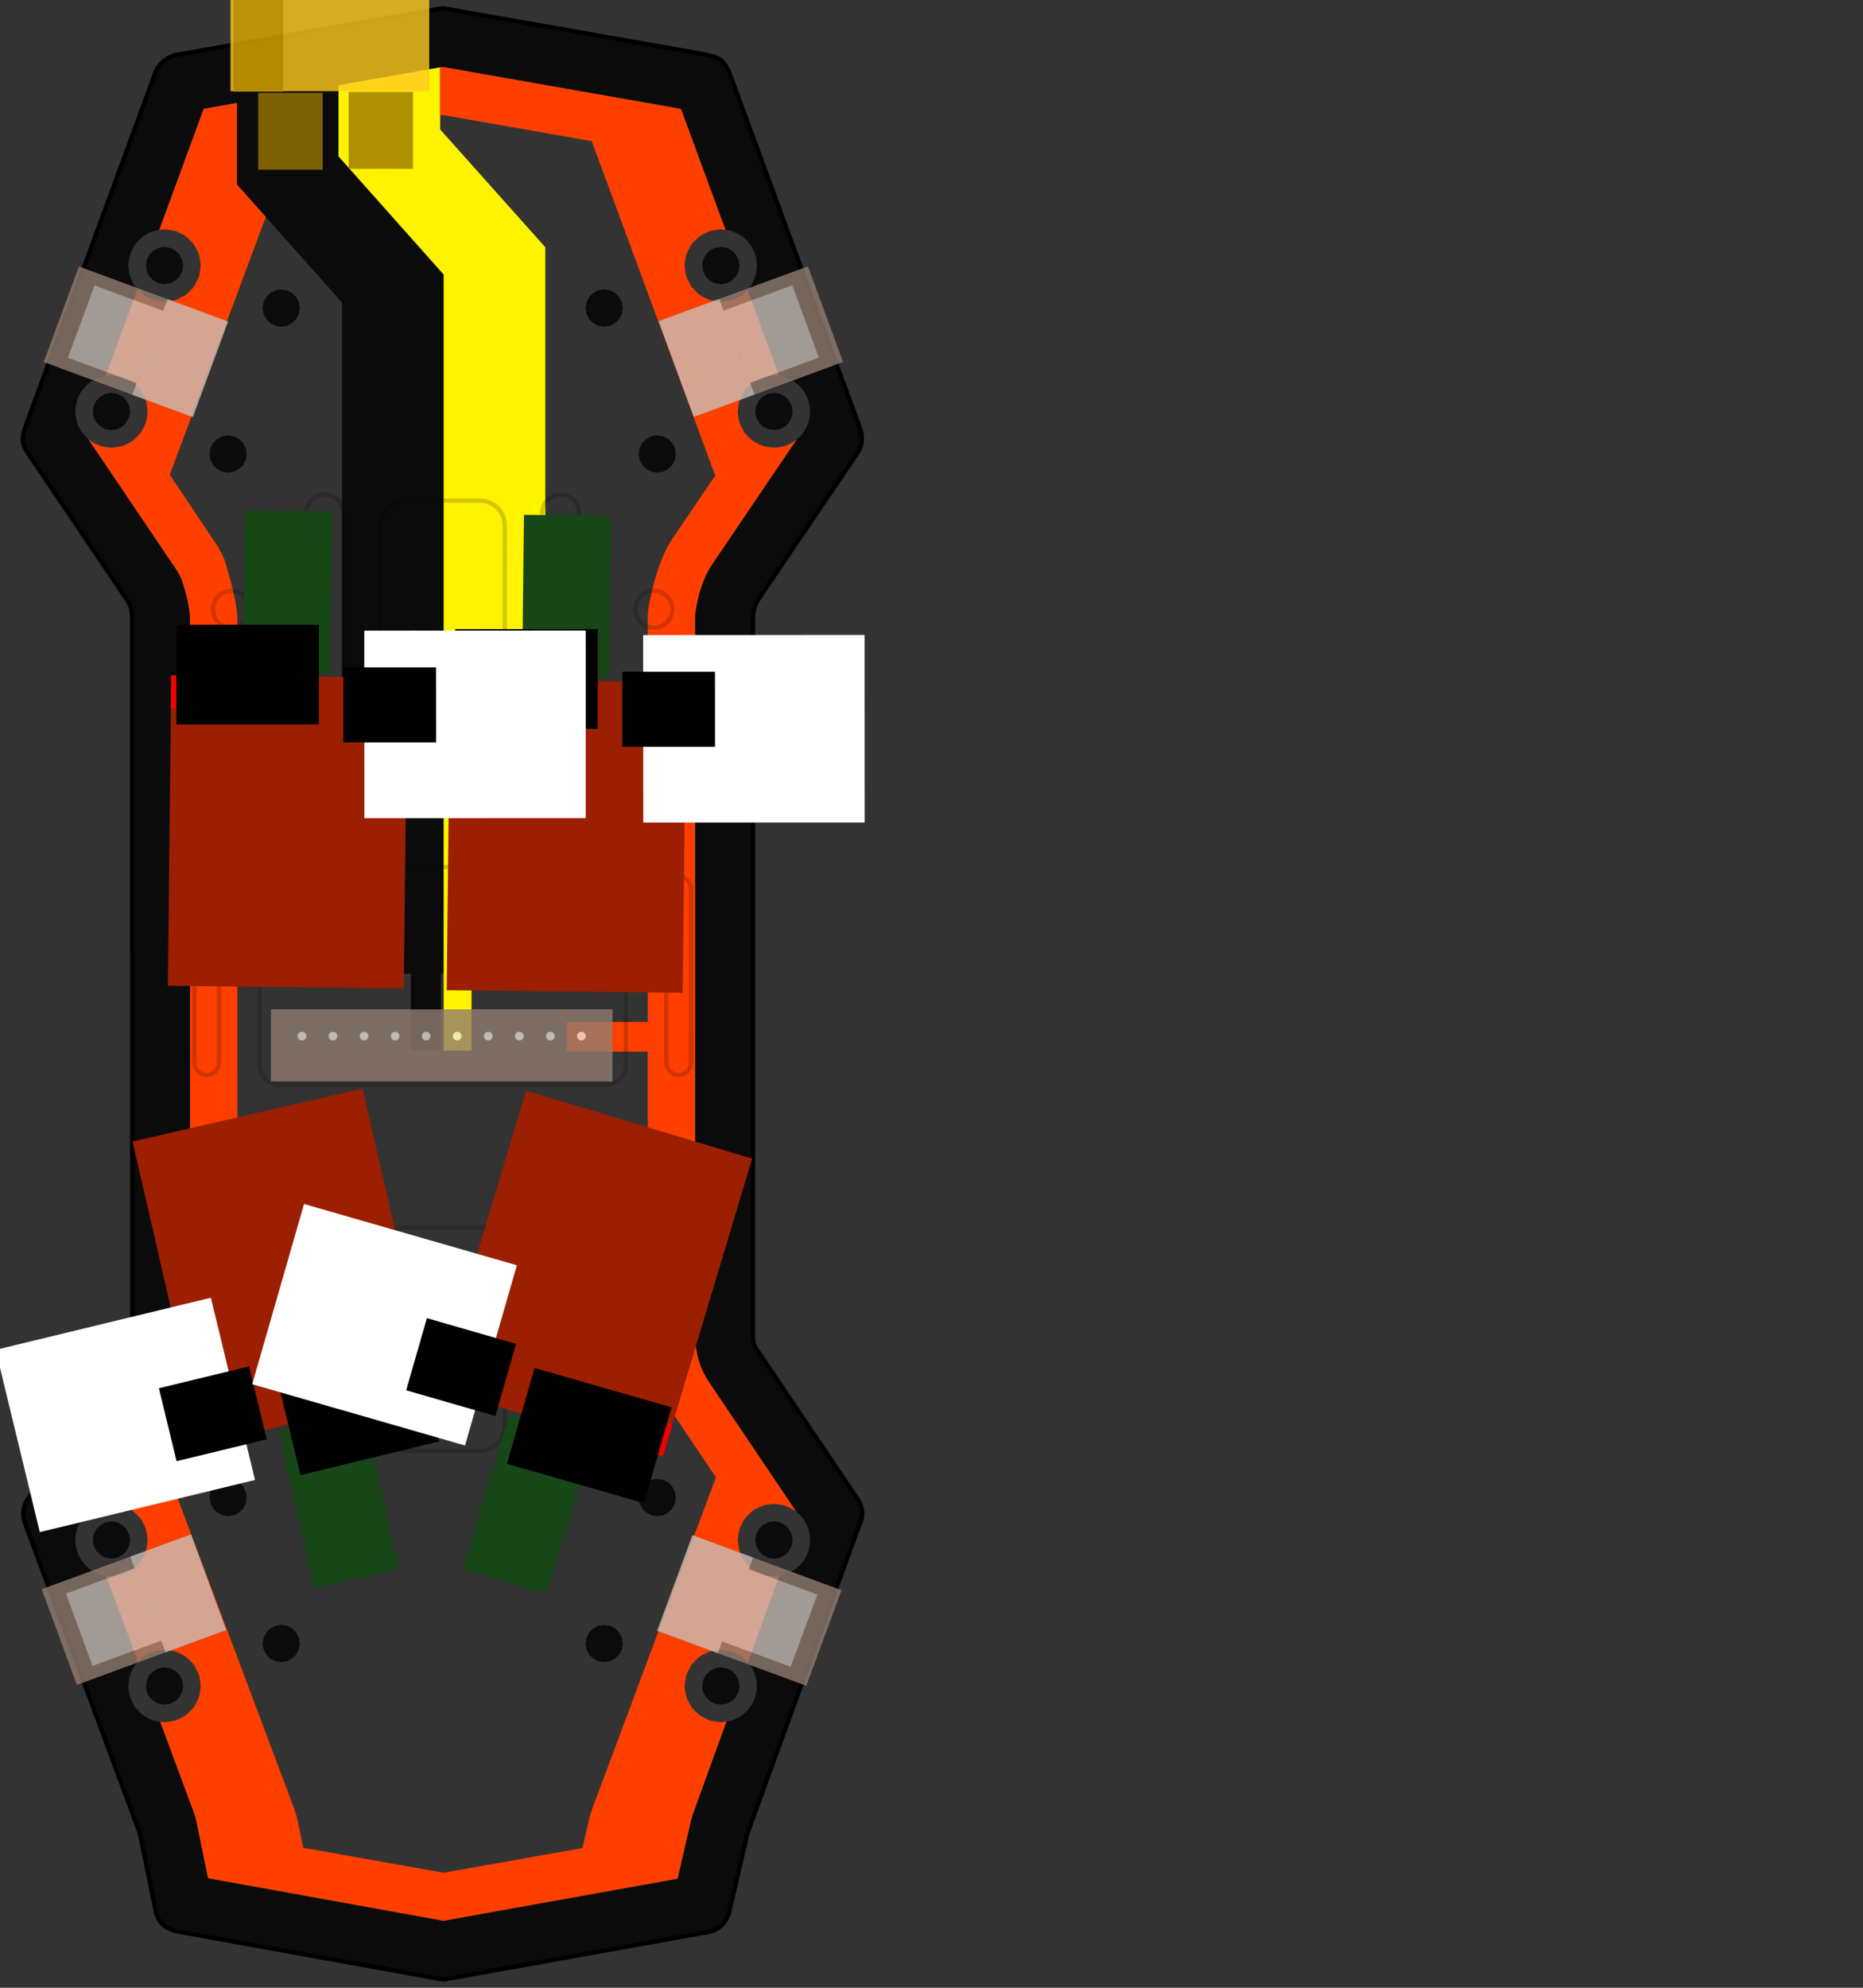 <?xml version="1.0" encoding="UTF-8" standalone="no"?>
<!-- Created with Inkscape (http://www.inkscape.org/) -->

<svg
   xmlns:dc="http://purl.org/dc/elements/1.1/"
   xmlns:cc="http://creativecommons.org/ns#"
   xmlns:rdf="http://www.w3.org/1999/02/22-rdf-syntax-ns#"
   xmlns:svg="http://www.w3.org/2000/svg"
   xmlns="http://www.w3.org/2000/svg"
   xmlns:sodipodi="http://sodipodi.sourceforge.net/DTD/sodipodi-0.dtd"
   xmlns:inkscape="http://www.inkscape.org/namespaces/inkscape"
   sodipodi:docname="ZMR250BP_new.svg"
   inkscape:version="0.91 r13725"
   version="1.1"
   id="svg4928"
   viewBox="0 0 531.496 566.929"
   height="160mm"
   width="150mm"
   inkscape:export-filename="Z:\mitglieder\AxelL\ZMR250Files\ZMR250BP_new.png"
   inkscape:export-xdpi="90"
   inkscape:export-ydpi="90">
  <rect x="0" y="0" width="531.496" height="566.929" fill="#333333" stroke="none"/>
  <defs
     id="defs4930" />
  <sodipodi:namedview
     inkscape:window-maximized="1"
     inkscape:window-y="79"
     inkscape:window-x="1272"
     inkscape:window-height="1017"
     inkscape:window-width="1920"
     showgrid="false"
     inkscape:current-layer="g4284"
     inkscape:document-units="px"
     inkscape:cy="240.05902"
     inkscape:cx="54.168741"
     inkscape:zoom="1.9413359"
     inkscape:pageshadow="2"
     inkscape:pageopacity="0.0"
     borderopacity="1.0"
     bordercolor="#666666"
     pagecolor="#ffffff"
     id="base"
     fit-margin-top="0"
     fit-margin-left="0"
     fit-margin-right="0"
     fit-margin-bottom="0"
     showguides="false" />
  <g
     inkscape:groupmode="layer"
     id="layer12"
     inkscape:label="drill"
     style="display:inline"
     sodipodi:insensitive="true">
    <g
       inkscape:groupmode="layer"
       id="layer11"
       inkscape:label="center-plug"
       style="display:inline"
       sodipodi:insensitive="true">
      <g
         style="display:inline;opacity:0.8;fill:#000000"
         transform="translate(-0.131,-0.487)"
         id="g4573">
        <circle
           style="opacity:1;fill:#000000;fill-opacity:0.784;stroke:none;stroke-width:1;stroke-miterlimit:10;stroke-dasharray:none;stroke-opacity:1"
           id="circle4575"
           cx="95.138"
           cy="295.998"
           r="1.24" />
        <circle
           r="1.24"
           cy="295.998"
           cx="86.28"
           id="circle4577"
           style="opacity:1;fill:#000000;fill-opacity:0.784;stroke:none;stroke-width:1;stroke-miterlimit:10;stroke-dasharray:none;stroke-opacity:1" />
        <circle
           r="1.24"
           cy="295.998"
           cx="103.996"
           id="circle4579"
           style="opacity:1;fill:#000000;fill-opacity:0.784;stroke:none;stroke-width:1;stroke-miterlimit:10;stroke-dasharray:none;stroke-opacity:1" />
        <circle
           style="opacity:1;fill:#000000;fill-opacity:0.784;stroke:none;stroke-width:1;stroke-miterlimit:10;stroke-dasharray:none;stroke-opacity:1"
           id="circle4581"
           cx="112.854"
           cy="295.998"
           r="1.24" />
        <circle
           r="1.24"
           cy="295.998"
           cx="121.713"
           id="circle4583"
           style="opacity:1;fill:#000000;fill-opacity:0.784;stroke:none;stroke-width:1;stroke-miterlimit:10;stroke-dasharray:none;stroke-opacity:1" />
        <circle
           style="opacity:1;fill:#000000;fill-opacity:0.784;stroke:none;stroke-width:1;stroke-miterlimit:10;stroke-dasharray:none;stroke-opacity:1"
           id="circle4585"
           cx="130.571"
           cy="295.998"
           r="1.24" />
        <circle
           r="1.24"
           cy="295.998"
           cx="139.429"
           id="circle4587"
           style="opacity:1;fill:#000000;fill-opacity:0.784;stroke:none;stroke-width:1;stroke-miterlimit:10;stroke-dasharray:none;stroke-opacity:1" />
        <circle
           style="opacity:1;fill:#000000;fill-opacity:0.784;stroke:none;stroke-width:1;stroke-miterlimit:10;stroke-dasharray:none;stroke-opacity:1"
           id="circle4589"
           cx="148.287"
           cy="295.998"
           r="1.24" />
        <circle
           r="1.24"
           cy="295.998"
           cx="157.146"
           id="circle4591"
           style="opacity:1;fill:#000000;fill-opacity:0.784;stroke:none;stroke-width:1;stroke-miterlimit:10;stroke-dasharray:none;stroke-opacity:1" />
        <circle
           style="opacity:1;fill:#000000;fill-opacity:0.784;stroke:none;stroke-width:1;stroke-miterlimit:10;stroke-dasharray:none;stroke-opacity:1"
           id="circle4593"
           cx="166.004"
           cy="295.998"
           r="1.24" />
      </g>
    </g>
  </g>
  <g
     inkscape:groupmode="layer"
     id="layer9"
     inkscape:label="mill"
     style="display:inline">
    <g
       style="display:inline"
       transform="translate(-894.001,-126.325)"
       id="g4224"
       inkscape:groupmode="layer"
       inkscape:label="outline"
       sodipodi:insensitive="true">
      <g
         transform="matrix(1.25,0,0,-1.25,1065.664,632.396)"
         id="g4226"
         style="fill:none;fill-opacity:0.049;stroke:#000000;stroke-opacity:1">
        <path
           style="opacity:1;fill:none;fill-opacity:0.049;stroke:#000000;stroke-width:0.992;stroke-linecap:round;stroke-linejoin:round;stroke-miterlimit:10;stroke-dasharray:none;stroke-opacity:1"
           d="M -36.302,402.987 -97.09,392.341 c -2.258,-0.543 -3.735,-1.868 -4.66,-3.744 l -29.833,-81.243 c -0.426,-1.567 -1.052,-3.068 0.157,-5.18 l 23.372,-34.63 c 0.371,-0.933 0.867,-1.247 0.886,-3.942 l 0.036,-163.84 c -0.199,-1.01 -0.073,-1.802 -1.336,-3.521 L -131.301,62.316 c -0.923,-1.705 -0.794,-3.26 -0.409,-4.779 l 26.299,-70.979 3.717,-18.197 c 0.81,-2.739 2.66,-3.695 4.779,-4.19 l 60.779,-10.99 61.162,10.981 c 1.717,0.713 3.361,1.618 4.151,4.741 l 4.051,17.541 25.516,70.346 c 0.976,1.891 0.969,3.782 -0.13,5.673 l -23.24,34.524 c -0.531,0.613 -0.895,1.614 -0.863,3.542 l 0.006,163.279 c 0.088,1.326 0.122,2.621 1.493,4.68 l 22.194,32.784 c 1.469,2.067 1.349,3.989 0.758,5.869 L 29.481,387.298 c -1.542,4.723 -3.708,4.46 -5.757,5.129 z"
           id="path4228"
           inkscape:connector-curvature="0"
           sodipodi:nodetypes="ccccccccccccccccccccccccccccc" />
      </g>
    </g>
    <g
       inkscape:groupmode="layer"
       id="layer2"
       inkscape:label="screwholes"
       style="display:inline"
       transform="translate(0,-86.283)"
       sodipodi:insensitive="true">
      <g
         id="g4914-1"
         transform="matrix(1.25,0,0,-1.25,466.49,562.798)"
         style="fill:#000000;fill-opacity:0.784" />
      <path
         transform="matrix(1.25,0,0,-1.25,466.49,562.798)"
         d="m -200.804,29.82 0.208,1.314 0.604,1.185 0.941,0.941 1.185,0.604 1.314,0.208 1.314,-0.208 1.185,-0.604 0.941,-0.941 0.604,-1.185 0.208,-1.314 -0.208,-1.314 -0.604,-1.185 -0.941,-0.941 -1.185,-0.604 -1.314,-0.208 -1.314,0.208 -1.185,0.604 -0.941,0.941 -0.604,1.185 -0.208,1.314 m -12.119,-33.296 0.208,1.314 0.604,1.185 0.941,0.941 1.185,0.604 1.314,0.208 1.314,-0.208 1.185,-0.604 0.941,-0.941 0.604,-1.185 0.208,-1.314 -0.208,-1.314 -0.604,-1.185 -0.941,-0.941 -1.185,-0.604 -1.314,-0.208 -1.314,0.208 -1.185,0.604 -0.941,0.941 -0.604,1.185 -0.208,1.314 m -14.518,42.991 0.208,1.314 0.604,1.186 0.941,0.94 1.185,0.604 1.314,0.208 1.314,-0.208 1.185,-0.604 0.941,-0.94 0.604,-1.186 0.208,-1.314 -0.208,-1.314 -0.604,-1.185 -0.941,-0.941 -1.185,-0.604 -1.314,-0.208 -1.314,0.208 -1.185,0.604 -0.941,0.941 -0.604,1.185 -0.208,1.314 m -12.119,-33.296 0.208,1.314 0.604,1.185 0.941,0.941 1.185,0.604 1.314,0.208 1.314,-0.208 1.185,-0.604 0.941,-0.941 0.604,-1.185 0.208,-1.314 -0.208,-1.314 -0.604,-1.185 -0.941,-0.941 -1.185,-0.604 -1.314,-0.208 -1.314,0.208 -1.185,0.604 -0.941,0.941 -0.604,1.185 -0.208,1.314 m -73.701,0 0.208,1.314 0.604,1.185 0.941,0.941 1.185,0.604 1.314,0.208 1.314,-0.208 1.185,-0.604 0.941,-0.941 0.604,-1.185 0.208,-1.314 -0.208,-1.314 -0.604,-1.185 -0.941,-0.941 -1.185,-0.604 -1.314,-0.208 -1.314,0.208 -1.185,0.604 -0.941,0.941 -0.604,1.185 -0.208,1.314 m -12.119,33.296 0.209,1.314 0.603,1.186 0.941,0.94 1.186,0.604 1.313,0.208 1.314,-0.208 1.186,-0.604 0.94,-0.94 0.604,-1.186 0.208,-1.314 -0.208,-1.314 -0.604,-1.185 -0.94,-0.941 -1.186,-0.604 -1.314,-0.208 -1.313,0.208 -1.186,0.604 -0.941,0.941 -0.603,1.185 -0.209,1.314 m -14.518,-42.991 0.208,1.314 0.604,1.185 0.941,0.941 1.185,0.604 1.314,0.208 1.314,-0.208 1.185,-0.604 0.941,-0.941 0.604,-1.185 0.208,-1.314 -0.208,-1.314 -0.604,-1.185 -0.941,-0.941 -1.185,-0.604 -1.314,-0.208 -1.314,0.208 -1.185,0.604 -0.941,0.941 -0.604,1.185 -0.208,1.314 m -12.119,33.296 0.209,1.314 0.604,1.185 0.94,0.941 1.185,0.604 1.314,0.208 1.314,-0.208 1.186,-0.604 0.94,-0.941 0.604,-1.185 0.208,-1.314 -0.208,-1.314 -0.604,-1.185 -0.94,-0.941 -1.186,-0.604 -1.314,-0.208 -1.314,0.208 -1.185,0.604 -0.94,0.941 -0.604,1.185 -0.209,1.314 m 0,257.501 0.209,1.314 0.604,1.185 0.94,0.941 1.185,0.603 1.314,0.209 1.314,-0.209 1.186,-0.603 0.94,-0.941 0.604,-1.185 0.208,-1.314 -0.208,-1.314 -0.604,-1.186 -0.94,-0.94 -1.186,-0.604 -1.314,-0.208 -1.314,0.208 -1.185,0.604 -0.94,0.94 -0.604,1.186 -0.209,1.314 m 12.119,33.296 0.208,1.314 0.604,1.185 0.941,0.941 1.185,0.604 1.314,0.208 1.314,-0.208 1.185,-0.604 0.941,-0.941 0.604,-1.185 0.208,-1.314 -0.208,-1.314 -0.604,-1.185 -0.941,-0.941 -1.185,-0.604 -1.314,-0.208 -1.314,0.208 -1.185,0.604 -0.941,0.941 -0.604,1.185 -0.208,1.314 m 14.518,-42.991 0.209,1.313 0.603,1.186 0.941,0.94 1.186,0.604 1.313,0.208 1.314,-0.208 1.186,-0.604 0.94,-0.94 0.604,-1.186 0.208,-1.313 -0.208,-1.314 -0.604,-1.186 -0.94,-0.94 -1.186,-0.604 -1.314,-0.208 -1.313,0.208 -1.186,0.604 -0.941,0.94 -0.603,1.186 -0.209,1.314 m 12.119,33.296 0.208,1.314 0.604,1.185 0.941,0.941 1.185,0.604 1.314,0.208 1.314,-0.208 1.185,-0.604 0.941,-0.941 0.604,-1.185 0.208,-1.314 -0.208,-1.314 -0.604,-1.186 -0.941,-0.94 -1.185,-0.604 -1.314,-0.208 -1.314,0.208 -1.185,0.604 -0.941,0.94 -0.604,1.186 -0.208,1.314 m 73.701,0 0.208,1.314 0.604,1.185 0.941,0.941 1.185,0.604 1.314,0.208 1.314,-0.208 1.185,-0.604 0.941,-0.941 0.604,-1.185 0.208,-1.314 -0.208,-1.314 -0.604,-1.186 -0.941,-0.94 -1.185,-0.604 -1.314,-0.208 -1.314,0.208 -1.185,0.604 -0.941,0.94 -0.604,1.186 -0.208,1.314 m 12.119,-33.296 0.208,1.313 0.604,1.186 0.941,0.94 1.185,0.604 1.314,0.208 1.314,-0.208 1.185,-0.604 0.941,-0.94 0.604,-1.186 0.208,-1.313 -0.208,-1.314 -0.604,-1.186 -0.941,-0.94 -1.185,-0.604 -1.314,-0.208 -1.314,0.208 -1.185,0.604 -0.941,0.94 -0.604,1.186 -0.208,1.314 m 14.518,42.991 0.208,1.314 0.604,1.185 0.941,0.941 1.185,0.604 1.314,0.208 1.314,-0.208 1.185,-0.604 0.941,-0.941 0.604,-1.185 0.208,-1.314 -0.208,-1.314 -0.604,-1.185 -0.941,-0.941 -1.185,-0.604 -1.314,-0.208 -1.314,0.208 -1.185,0.604 -0.941,0.941 -0.604,1.185 -0.208,1.314 m 12.119,-33.296 0.208,1.314 0.604,1.185 0.941,0.941 1.185,0.603 1.314,0.209 1.314,-0.209 1.185,-0.603 0.941,-0.941 0.604,-1.185 0.208,-1.314 -0.208,-1.314 -0.604,-1.186 -0.941,-0.94 -1.185,-0.604 -1.314,-0.208 -1.314,0.208 -1.185,0.604 -0.941,0.94 -0.604,1.186 -0.208,1.314"
         style="display:inline;fill:#000000;fill-opacity:0.784;stroke:none;stroke-width:0.8;stroke-linecap:round;stroke-linejoin:round;stroke-miterlimit:10;stroke-dasharray:none;stroke-opacity:1"
         id="path4916-3"
         inkscape:connector-curvature="0"
         sodipodi:nodetypes="cccccccccccccccccccccccccccccccccccccccccccccccccccccccccccccccccccccccccccccccccccccccccccccccccccccccccccccccccccccccccccccccccccccccccccccccccccccccccccccccccccccccccccccccccccccccccccccccccccccccccccccccccccccccccccccccccccccccccccccccccccccccccccccccccccccccccccccccccccccccccccccccccccccccccccccccccccccccccccccccccccccccccccccccc" />
    </g>
  </g>
  <g
     inkscape:groupmode="layer"
     id="layer7"
     inkscape:label="paths"
     style="display:inline">
    <g
       inkscape:label="gnd"
       inkscape:groupmode="layer"
       id="g4306"
       transform="translate(-894.001,-126.325)"
       style="display:inline">
      <g
         style="fill:#000000;fill-opacity:0.049;stroke:#ffae00;stroke-opacity:1"
         id="g4308"
         transform="matrix(1.25,0,0,-1.25,1065.664,632.396)">
        <path
           style="color:#000000;font-style:normal;font-variant:normal;font-weight:normal;font-stretch:normal;font-size:medium;line-height:normal;font-family:sans-serif;text-indent:0;text-align:start;text-decoration:none;text-decoration-line:none;text-decoration-style:solid;text-decoration-color:#000000;letter-spacing:normal;word-spacing:normal;text-transform:none;direction:ltr;block-progression:tb;writing-mode:lr-tb;baseline-shift:baseline;text-anchor:start;white-space:normal;clip-rule:nonzero;display:inline;overflow:visible;visibility:visible;opacity:1;isolation:auto;mix-blend-mode:normal;color-interpolation:sRGB;color-interpolation-filters:linearRGB;solid-color:#000000;solid-opacity:1;fill:#000000;fill-opacity:0.784;fill-rule:nonzero;stroke:none;stroke-width:26.4;stroke-linecap:round;stroke-linejoin:round;stroke-miterlimit:10;stroke-dasharray:none;stroke-dashoffset:0;stroke-opacity:1;color-rendering:auto;image-rendering:auto;shape-rendering:auto;text-rendering:auto;enable-background:accumulate"
           d="M 126.285,2.338 50.301,15.645 c -2.823,0.679 -4.669,2.335 -5.826,4.68 L 7.184,121.879 c -0.532,1.959 -1.315,3.835 0.195,6.475 l 29.215,43.287 c 0.464,1.167 1.084,1.559 1.107,4.928 l 0.045,204.799 c -0.249,1.262 -0.091,2.254 -1.67,4.402 L 7.537,428.176 c -1.154,2.132 -0.993,4.077 -0.512,5.975 l 32.873,88.723 4.646,22.746 c 1.012,3.424 3.324,4.62 5.973,5.238 l 75.975,13.736 76.451,-13.727 c 2.147,-0.891 4.201,-2.022 5.189,-5.926 l 5.064,-21.928 31.895,-87.932 c 1.22,-2.364 1.211,-4.728 -0.162,-7.092 l -29.049,-43.154 c -0.664,-0.766 -1.119,-2.018 -1.078,-4.428 l 0.006,-204.1 c 0.11,-1.657 0.153,-3.276 1.867,-5.85 l 27.742,-40.98 c 1.836,-2.583 1.686,-4.986 0.947,-7.336 L 208.514,21.947 c -1.928,-5.904 -4.634,-5.574 -7.195,-6.41 L 126.285,2.338 Z m -0.006,16.754 68,11.959 12.691,34.502 c 0.372,0.049 0.742,0.11 1.105,0.197 0.507,0.122 1.007,0.285 1.488,0.484 0.512,0.212 1.008,0.464 1.48,0.754 0.445,0.273 0.869,0.581 1.266,0.92 0.421,0.36 0.816,0.755 1.176,1.176 0.339,0.397 0.649,0.821 0.922,1.266 0.289,0.472 0.542,0.969 0.754,1.48 0.2,0.482 0.361,0.981 0.482,1.488 0.129,0.539 0.216,1.092 0.26,1.645 0.041,0.519 0.041,1.043 0,1.562 -0.043,0.553 -0.131,1.103 -0.26,1.643 -0.121,0.508 -0.283,1.006 -0.482,1.488 -0.212,0.512 -0.464,1.01 -0.754,1.482 -0.273,0.444 -0.583,0.869 -0.922,1.266 -0.073,0.085 -0.153,0.163 -0.229,0.246 l 9.027,24.543 c 0.317,0.046 0.632,0.103 0.943,0.178 0.505,0.121 1.003,0.284 1.482,0.482 0.512,0.212 1.008,0.464 1.48,0.754 0.445,0.273 0.871,0.581 1.268,0.92 0.422,0.36 0.818,0.756 1.178,1.178 0.338,0.396 0.646,0.82 0.918,1.264 0.29,0.473 0.543,0.97 0.756,1.482 0.2,0.482 0.363,0.981 0.484,1.488 0.129,0.538 0.215,1.089 0.258,1.641 0.041,0.52 0.041,1.046 0,1.566 -0.043,0.553 -0.129,1.103 -0.258,1.643 -0.121,0.507 -0.285,1.005 -0.484,1.486 -0.212,0.512 -0.464,1.01 -0.754,1.482 -0.273,0.446 -0.584,0.872 -0.924,1.27 -0.36,0.421 -0.754,0.814 -1.176,1.174 -0.049,0.042 -0.101,0.079 -0.15,0.119 l -24.295,35.887 a 16.502,16.502 0 0 0 -0.07,0.105 c -3.413,5.126 -4.512,12.675 -4.594,13.9 a 16.502,16.502 0 0 0 -0.037,1.096 l -0.01,204.1 0.002,-0.279 c -0.069,4.089 0.839,9.507 3.902,13.941 l 24.994,37.129 c 0.086,0.069 0.176,0.133 0.26,0.205 0.421,0.36 0.818,0.754 1.178,1.176 0.339,0.397 0.645,0.821 0.918,1.266 0.289,0.472 0.544,0.969 0.756,1.48 0.2,0.482 0.363,0.981 0.484,1.488 0.129,0.539 0.215,1.092 0.258,1.645 0.041,0.519 0.041,1.043 0,1.562 -0.043,0.553 -0.129,1.103 -0.258,1.643 -0.121,0.508 -0.284,1.006 -0.484,1.488 -0.212,0.512 -0.466,1.01 -0.756,1.482 -0.272,0.444 -0.58,0.869 -0.918,1.266 -0.36,0.422 -0.756,0.816 -1.178,1.176 -0.396,0.338 -0.819,0.646 -1.264,0.918 -0.473,0.289 -0.97,0.542 -1.482,0.754 -0.481,0.199 -0.98,0.363 -1.486,0.484 -0.29,0.07 -0.585,0.121 -0.881,0.164 l -8.959,24.697 c 0.032,0.037 0.068,0.07 0.1,0.107 0.339,0.396 0.649,0.819 0.922,1.264 0.29,0.473 0.542,0.97 0.754,1.482 0.2,0.482 0.361,0.981 0.482,1.488 0.129,0.538 0.216,1.089 0.26,1.641 0.041,0.52 0.041,1.046 0,1.566 -0.043,0.553 -0.13,1.103 -0.26,1.643 -0.121,0.507 -0.283,1.005 -0.482,1.486 -0.212,0.512 -0.464,1.01 -0.754,1.482 -0.273,0.444 -0.583,0.867 -0.922,1.264 -0.36,0.422 -0.754,0.817 -1.176,1.178 -0.396,0.339 -0.821,0.647 -1.266,0.92 -0.473,0.29 -0.968,0.542 -1.48,0.754 -0.481,0.199 -0.982,0.363 -1.488,0.484 -0.272,0.065 -0.547,0.116 -0.824,0.158 l -9.566,26.375 a 16.502,16.502 0 0 0 -0.564,1.914 l -3.82,16.533 -66.799,11.996 0,-0.002 -67.146,-12.143 -3.291,-16.113 a 16.502,16.502 0 0 0 -0.693,-2.432 L 45.707,491.057 c -0.403,-0.052 -0.805,-0.108 -1.199,-0.203 -0.507,-0.122 -1.005,-0.285 -1.486,-0.484 -0.512,-0.212 -1.01,-0.464 -1.482,-0.754 -0.444,-0.273 -0.869,-0.581 -1.266,-0.92 -0.422,-0.36 -0.815,-0.756 -1.176,-1.178 -0.339,-0.396 -0.647,-0.819 -0.92,-1.264 -0.29,-0.473 -0.544,-0.97 -0.756,-1.482 -0.199,-0.481 -0.361,-0.98 -0.482,-1.486 -0.092,-0.383 -0.132,-0.778 -0.184,-1.168 -0.058,-0.435 -0.147,-0.87 -0.145,-1.309 0.002,-0.416 0.093,-0.825 0.15,-1.236 0.053,-0.379 0.089,-0.764 0.178,-1.137 0.121,-0.508 0.283,-1.006 0.482,-1.488 0.212,-0.512 0.466,-1.01 0.756,-1.482 0.273,-0.444 0.581,-0.867 0.92,-1.264 0.083,-0.097 0.173,-0.187 0.26,-0.281 l -9.086,-24.523 c -0.306,-0.043 -0.61,-0.092 -0.91,-0.164 -0.507,-0.122 -1.008,-0.285 -1.49,-0.484 -0.512,-0.212 -1.008,-0.464 -1.48,-0.754 -0.445,-0.273 -0.871,-0.581 -1.268,-0.92 -0.421,-0.36 -0.814,-0.756 -1.174,-1.178 -0.338,-0.396 -0.646,-0.818 -0.918,-1.262 -0.29,-0.473 -0.544,-0.97 -0.756,-1.482 -0.199,-0.481 -0.361,-0.978 -0.482,-1.484 -0.093,-0.387 -0.129,-0.784 -0.188,-1.178 -0.048,-0.319 -0.109,-0.639 -0.135,-0.961 -0.009,-0.114 -0.013,-0.228 -0.008,-0.342 0.02,-0.413 0.089,-0.821 0.146,-1.23 0.053,-0.383 0.093,-0.769 0.184,-1.145 0.122,-0.507 0.283,-1.005 0.482,-1.486 0.212,-0.511 0.467,-1.008 0.756,-1.48 0.272,-0.444 0.58,-0.867 0.918,-1.264 0.36,-0.422 0.753,-0.818 1.174,-1.178 0.089,-0.076 0.184,-0.144 0.275,-0.217 l 24.367,-36.207 -0.393,0.559 c 2.868,-3.903 4.417,-10.442 4.58,-11.107 a 16.502,16.502 0 0 0 0.293,-3.068 l -0.045,-204.799 a 16.502,16.502 0 0 0 0,-0.113 c -0.032,-4.524 -2.25,-10.729 -2.412,-11.227 a 16.502,16.502 0 0 0 -1.518,-2.812 L 25.191,125.252 c -0.022,-0.018 -0.045,-0.034 -0.066,-0.053 -0.421,-0.36 -0.814,-0.753 -1.174,-1.174 -0.339,-0.397 -0.647,-0.822 -0.92,-1.268 -0.29,-0.473 -0.544,-0.97 -0.756,-1.482 -0.199,-0.481 -0.36,-0.979 -0.482,-1.484 -0.093,-0.386 -0.129,-0.783 -0.188,-1.176 -0.048,-0.32 -0.109,-0.64 -0.135,-0.963 -0.009,-0.114 -0.013,-0.228 -0.008,-0.342 0.02,-0.411 0.09,-0.817 0.146,-1.225 0.054,-0.384 0.093,-0.773 0.184,-1.15 0.122,-0.506 0.283,-1.004 0.482,-1.484 0.212,-0.512 0.466,-1.01 0.756,-1.482 0.272,-0.444 0.58,-0.866 0.918,-1.262 0.36,-0.421 0.753,-0.818 1.174,-1.178 0.398,-0.34 0.823,-0.649 1.27,-0.922 0.473,-0.29 0.97,-0.542 1.482,-0.754 0.48,-0.199 0.975,-0.361 1.48,-0.482 0.26,-0.062 0.525,-0.113 0.789,-0.156 l 9.066,-24.687 c -0.037,-0.042 -0.077,-0.081 -0.113,-0.123 -0.339,-0.396 -0.647,-0.821 -0.92,-1.266 C 37.888,80.666 37.634,80.168 37.422,79.656 37.222,79.174 37.061,78.676 36.939,78.168 36.848,77.785 36.808,77.39 36.756,77 c -0.058,-0.435 -0.147,-0.87 -0.145,-1.309 0.002,-0.415 0.093,-0.824 0.15,-1.234 0.053,-0.38 0.089,-0.765 0.178,-1.139 0.121,-0.508 0.283,-1.006 0.482,-1.488 0.212,-0.511 0.467,-1.008 0.756,-1.48 0.273,-0.445 0.581,-0.869 0.92,-1.266 0.36,-0.421 0.754,-0.816 1.176,-1.176 0.396,-0.339 0.821,-0.647 1.266,-0.92 0.473,-0.29 0.97,-0.542 1.482,-0.754 0.481,-0.199 0.98,-0.363 1.486,-0.484 0.306,-0.074 0.616,-0.13 0.928,-0.176 l 12.688,-34.547 9.457,-1.656 0,23.225 30,33.709 0,191.418 28.992,0 0,-199.418 -30,-33.709 0,-20.301 29.707,-5.203 z"
           transform="matrix(0.8,0,0,-0.8,-137.33,404.857)"
           id="path4310"
           inkscape:connector-curvature="0" />
      </g>
      <g
         style="display:inline;fill:#000000;fill-opacity:0.049;stroke:#ffae00;stroke-opacity:1"
         id="g4186"
         transform="matrix(1.25,0,0,-1.25,1065.664,632.396)" />
      <rect
         y="404"
         x="-1019.793"
         height="21.968"
         width="8.589"
         id="rect4557"
         style="display:inline;opacity:1;fill:#000000;fill-opacity:0.784;stroke:none;stroke-width:1;stroke-miterlimit:10;stroke-dasharray:none;stroke-opacity:1"
         transform="scale(-1,1)" />
    </g>
    <g
       inkscape:groupmode="layer"
       id="layer10"
       inkscape:label="24V"
       style="display:inline">
      <path
         style="display:inline;opacity:1;fill:#fff300;fill-opacity:1;stroke:none;stroke-width:1;stroke-miterlimit:10;stroke-dasharray:none;stroke-opacity:1"
         d="m 125.572,19.215 -28.992,5.078 0,20.311 29.992,33.701 0,0.205 0.008,0.008 0,199.205 28.992,0 0,-207.205 -30,-33.602 0,-17.701 z"
         id="rect4503"
         inkscape:connector-curvature="0" />
      <g
         transform="matrix(1.25,0,0,-1.25,171.662,506.071)"
         id="g4547"
         style="display:inline;fill:#000000;fill-opacity:0.049;stroke:#ffae00;stroke-opacity:1" />
      <rect
         style="opacity:1;fill:#fff300;fill-opacity:1;stroke:none;stroke-width:1;stroke-miterlimit:10;stroke-dasharray:none;stroke-opacity:1"
         id="rect4555"
         width="7.946"
         height="22.236"
         x="126.581"
         y="277.407" />
    </g>
    <g
       style="display:inline"
       transform="translate(-894.001,-126.325)"
       id="g4312"
       inkscape:groupmode="layer"
       inkscape:label="14V">
      <g
         transform="matrix(1.25,0,0,-1.25,1065.664,632.396)"
         id="g4314"
         style="fill:#000000;fill-opacity:0.049;stroke:#ffae00;stroke-opacity:1">
        <path
           style="color:#000000;font-style:normal;font-variant:normal;font-weight:normal;font-stretch:normal;font-size:medium;line-height:normal;font-family:sans-serif;text-indent:0;text-align:start;text-decoration:none;text-decoration-line:none;text-decoration-style:solid;text-decoration-color:#000000;letter-spacing:normal;word-spacing:normal;text-transform:none;direction:ltr;block-progression:tb;writing-mode:lr-tb;baseline-shift:baseline;text-anchor:start;white-space:normal;clip-rule:nonzero;display:inline;overflow:visible;visibility:visible;opacity:1;isolation:auto;mix-blend-mode:normal;color-interpolation:sRGB;color-interpolation-filters:linearRGB;solid-color:#000000;solid-opacity:1;fill:#ff3f00;fill-opacity:1;fill-rule:nonzero;stroke:none;stroke-width:48;stroke-linecap:round;stroke-linejoin:round;stroke-miterlimit:10;stroke-dasharray:none;stroke-dashoffset:0;stroke-opacity:1;color-rendering:auto;image-rendering:auto;shape-rendering:auto;text-rendering:auto;enable-background:accumulate"
           d="m 126.279,19.092 -0.707,0.123 0,13.73 0.77,-0.139 42.471,7.453 35.234,95.396 -12.189,17.949 c -0.051,0.075 -0.101,0.15 -0.15,0.225 -4.804,7.214 -6.774,19.614 -6.832,20.486 -0.044,0.663 -0.066,1.328 -0.066,1.992 l -0.004,115.164 -23.055,0 0,8.457 23.055,0 -0.002,80.479 0.004,-0.508 c -0.095,5.639 1.238,14.406 6.273,21.797 l -0.119,-0.154 13.285,19.814 -35.154,94.164 c -0.456,1.221 -0.832,2.47 -1.125,3.74 l -1.807,7.826 -39.656,7.035 -40.008,-7.131 -1.455,-7.121 c -0.316,-1.548 -0.753,-3.068 -1.309,-4.547 l -35.412,-94.26 12.543,-18.396 -0.611,0.867 c 4.047,-5.507 6.78,-16.333 7.016,-16.953 0.312,-1.723 0.472,-3.47 0.479,-5.221 L 67.699,176.562 c 2.43e-4,-0.07 2.43e-4,-0.139 0,-0.209 -0.041,-5.801 -3.569,-16.172 -3.656,-16.75 -0.704,-1.626 -1.55,-3.187 -2.529,-4.664 l -13.082,-19.52 27.4,-73.551 -8.252,-9.273 0,-23.225 -9.457,1.656 -12.697,34.578 0.725,-0.115 c 0.518,-0.082 1.046,-0.082 1.564,0 L 49.355,65.75 c 0.519,0.082 1.022,0.246 1.49,0.484 l 1.482,0.754 c 0.467,0.239 0.893,0.549 1.264,0.92 l 1.178,1.176 c 0.371,0.372 0.68,0.798 0.918,1.266 l 0.756,1.48 c 0.238,0.468 0.402,0.97 0.484,1.488 l 0.258,1.645 c 0.082,0.518 0.082,1.045 0,1.562 l -0.258,1.643 c -0.082,0.519 -0.246,1.02 -0.484,1.488 L 55.688,81.139 c -0.238,0.467 -0.548,0.895 -0.918,1.266 l -1.178,1.174 c -0.371,0.371 -0.796,0.681 -1.264,0.92 l -1.482,0.754 c -0.468,0.238 -0.972,0.402 -1.49,0.484 l -1.641,0.262 c -0.33,0.052 -0.664,0.069 -0.998,0.055 -0.19,-0.008 -0.379,-0.025 -0.566,-0.055 l -1.643,-0.262 c -0.518,-0.082 -1.019,-0.246 -1.486,-0.484 l -1.482,-0.754 c -0.467,-0.239 -0.895,-0.549 -1.266,-0.92 L 39.213,82.52 30.133,107.248 31,107.111 c 0.52,-0.083 1.048,-0.083 1.568,0 l 1.645,0.26 c 0.515,0.082 1.013,0.246 1.479,0.482 l 1.484,0.754 c 0.469,0.239 0.898,0.549 1.27,0.922 l 1.178,1.178 c 0.369,0.37 0.677,0.796 0.914,1.262 l 0.758,1.482 c 0.238,0.468 0.4,0.97 0.482,1.488 l 0.26,1.641 c 0.082,0.518 0.082,1.048 0,1.566 l -0.26,1.643 c -0.082,0.518 -0.244,1.019 -0.482,1.486 l -0.754,1.482 c -0.238,0.468 -0.55,0.896 -0.922,1.268 l -1.174,1.174 c -0.371,0.371 -0.799,0.682 -1.268,0.92 l -1.48,0.754 c -0.468,0.238 -0.972,0.402 -1.49,0.484 l -1.641,0.258 c -0.33,0.053 -0.664,0.072 -0.998,0.059 -0.19,-0.009 -0.379,-0.028 -0.566,-0.059 l -1.641,-0.258 c -0.519,-0.082 -1.022,-0.246 -1.49,-0.484 l -1.48,-0.754 c -0.438,-0.224 -0.837,-0.516 -1.191,-0.857 l 25.072,37.15 c 0.596,0.886 1.104,1.828 1.518,2.812 0.162,0.497 2.38,6.702 2.412,11.227 1.3e-4,0.038 1.3e-4,0.075 0,0.113 l 0.045,204.799 c -0.002,1.03 -0.1,2.057 -0.293,3.068 -0.163,0.666 -1.712,7.205 -4.58,11.107 l 0.393,-0.559 -24.338,36.164 c 0.297,-0.253 0.614,-0.483 0.963,-0.66 l 1.48,-0.754 c 0.468,-0.238 0.972,-0.402 1.49,-0.484 l 1.641,-0.26 c 0.518,-0.082 1.046,-0.082 1.564,0 l 1.641,0.26 c 0.519,0.082 1.022,0.246 1.49,0.484 l 1.48,0.754 c 0.468,0.238 0.896,0.548 1.268,0.92 l 1.178,1.178 c 0.37,0.371 0.677,0.797 0.914,1.264 l 0.758,1.48 c 0.238,0.468 0.4,0.97 0.482,1.488 l 0.26,1.645 c 0.082,0.518 0.082,1.045 0,1.562 l -0.26,1.643 c -0.082,0.519 -0.244,1.02 -0.482,1.488 l -0.758,1.482 c -0.237,0.466 -0.545,0.891 -0.914,1.262 l -1.178,1.178 c -0.371,0.371 -0.799,0.682 -1.268,0.92 l -1.48,0.758 c -0.468,0.237 -0.972,0.399 -1.49,0.48 l -1.641,0.262 c -0.33,0.052 -0.664,0.069 -0.998,0.055 -0.19,-0.008 -0.379,-0.025 -0.566,-0.055 l -0.738,-0.117 9.1,24.559 0.91,-0.912 c 0.371,-0.37 0.799,-0.68 1.266,-0.918 l 1.482,-0.754 c 0.467,-0.239 0.968,-0.403 1.486,-0.486 l 1.643,-0.258 c 0.518,-0.082 1.046,-0.082 1.564,0 l 1.641,0.258 c 0.519,0.083 1.022,0.247 1.49,0.486 l 1.482,0.754 c 0.467,0.238 0.893,0.548 1.264,0.918 l 1.178,1.178 c 0.37,0.371 0.68,0.797 0.918,1.264 l 0.756,1.482 c 0.238,0.468 0.402,0.97 0.484,1.488 l 0.258,1.641 c 0.082,0.518 0.082,1.048 0,1.566 l -0.258,1.643 c -0.082,0.518 -0.246,1.019 -0.484,1.486 l -0.756,1.482 c -0.238,0.467 -0.548,0.893 -0.918,1.264 l -1.178,1.178 c -0.371,0.371 -0.796,0.681 -1.264,0.92 l -1.482,0.754 c -0.468,0.238 -0.972,0.402 -1.49,0.484 l -1.641,0.262 c -0.33,0.052 -0.664,0.069 -0.998,0.055 -0.19,-0.008 -0.379,-0.025 -0.566,-0.055 l -0.449,-0.072 9.67,26.098 c 0.293,0.792 0.525,1.605 0.693,2.432 l 3.291,16.113 67.146,12.143 0,0.002 66.799,-11.996 3.82,-16.533 c 0.149,-0.649 0.338,-1.288 0.564,-1.914 l 9.576,-26.404 -0.828,0.133 c -0.329,0.052 -0.663,0.069 -0.996,0.055 -0.191,-0.008 -0.38,-0.025 -0.568,-0.055 l -1.641,-0.262 c -0.519,-0.082 -1.022,-0.246 -1.49,-0.484 l -1.48,-0.754 c -0.467,-0.239 -0.895,-0.549 -1.266,-0.92 l -1.176,-1.178 c -0.37,-0.371 -0.68,-0.797 -0.918,-1.264 l -0.758,-1.482 c -0.238,-0.467 -0.4,-0.968 -0.482,-1.486 l -0.186,-1.178 c -0.104,-0.425 -0.152,-0.862 -0.143,-1.299 0,-0.415 0.047,-0.829 0.146,-1.232 l 0.182,-1.141 c 0.082,-0.519 0.244,-1.02 0.482,-1.488 l 0.758,-1.482 c 0.238,-0.467 0.548,-0.893 0.918,-1.264 l 1.176,-1.178 c 0.371,-0.37 0.799,-0.68 1.266,-0.918 l 1.48,-0.754 c 0.468,-0.239 0.971,-0.404 1.49,-0.486 l 1.641,-0.258 c 0.518,-0.082 1.046,-0.082 1.564,0 l 1.643,0.258 c 0.518,0.083 1.021,0.247 1.488,0.486 l 1.48,0.754 c 0.467,0.238 0.895,0.548 1.266,0.918 l 1.074,1.076 8.969,-24.729 -0.771,0.123 c -0.33,0.052 -0.664,0.069 -0.998,0.055 -0.19,-0.008 -0.379,-0.025 -0.566,-0.055 l -1.641,-0.262 c -0.519,-0.082 -1.02,-0.246 -1.488,-0.484 l -1.482,-0.754 c -0.467,-0.238 -0.895,-0.548 -1.266,-0.918 l -1.176,-1.176 c -0.37,-0.371 -0.68,-0.799 -0.918,-1.266 l -0.758,-1.482 c -0.238,-0.468 -0.401,-0.97 -0.482,-1.488 l -0.186,-1.174 c -0.104,-0.426 -0.153,-0.865 -0.143,-1.303 0,-0.415 0.047,-0.828 0.146,-1.23 l 0.182,-1.143 c 0.082,-0.519 0.244,-1.02 0.482,-1.488 l 0.758,-1.48 c 0.238,-0.468 0.547,-0.894 0.918,-1.266 l 1.176,-1.176 c 0.371,-0.371 0.798,-0.681 1.266,-0.92 l 1.482,-0.754 c 0.468,-0.238 0.97,-0.402 1.488,-0.484 l 1.641,-0.26 c 0.518,-0.082 1.046,-0.082 1.564,0 l 1.645,0.26 c 0.518,0.082 1.019,0.246 1.486,0.484 l 1.482,0.754 c 0.355,0.181 0.675,0.415 0.977,0.674 l -24.967,-37.088 c -3.063,-4.434 -3.972,-9.852 -3.902,-13.941 l -0.002,0.279 0.01,-204.1 c 2.3e-4,-0.366 0.013,-0.731 0.037,-1.096 0.082,-1.226 1.18,-8.775 4.594,-13.9 0.023,-0.035 0.047,-0.07 0.07,-0.105 l 24.279,-35.863 c -0.332,0.304 -0.695,0.571 -1.096,0.775 l -1.482,0.754 c -0.467,0.238 -0.968,0.402 -1.486,0.484 l -1.645,0.258 c -0.33,0.053 -0.664,0.072 -0.998,0.059 -0.19,-0.009 -0.379,-0.028 -0.566,-0.059 l -1.641,-0.258 c -0.519,-0.082 -1.02,-0.246 -1.488,-0.484 l -1.482,-0.754 c -0.466,-0.238 -0.892,-0.548 -1.262,-0.918 l -1.178,-1.174 c -0.372,-0.372 -0.683,-0.8 -0.922,-1.27 l -0.756,-1.482 c -0.238,-0.467 -0.4,-0.968 -0.482,-1.486 l -0.186,-1.178 c -0.104,-0.425 -0.152,-0.862 -0.143,-1.299 0,-0.416 0.046,-0.83 0.146,-1.234 l 0.182,-1.139 c 0.082,-0.519 0.244,-1.02 0.482,-1.488 l 0.758,-1.482 c 0.238,-0.467 0.548,-0.893 0.918,-1.264 l 1.176,-1.178 c 0.371,-0.371 0.799,-0.682 1.268,-0.92 l 1.482,-0.754 c 0.466,-0.237 0.966,-0.401 1.482,-0.482 l 1.643,-0.26 c 0.52,-0.083 1.05,-0.083 1.57,0 l 0.711,0.113 -9.043,-24.588 -0.943,0.941 c -0.371,0.371 -0.798,0.681 -1.266,0.92 l -1.48,0.754 c -0.467,0.238 -0.97,0.402 -1.488,0.484 l -1.643,0.262 c -0.329,0.052 -0.663,0.069 -0.996,0.055 -0.191,-0.008 -0.38,-0.025 -0.568,-0.055 l -1.641,-0.262 c -0.519,-0.082 -1.022,-0.246 -1.49,-0.484 l -1.48,-0.754 c -0.467,-0.239 -0.895,-0.549 -1.266,-0.92 l -1.176,-1.174 c -0.37,-0.371 -0.68,-0.799 -0.918,-1.266 l -0.758,-1.482 c -0.238,-0.468 -0.401,-0.97 -0.482,-1.488 l -0.186,-1.178 c -0.104,-0.425 -0.152,-0.862 -0.143,-1.299 0,-0.415 0.047,-0.828 0.146,-1.23 l 0.182,-1.143 c 0.082,-0.519 0.244,-1.02 0.482,-1.488 l 0.758,-1.48 c 0.238,-0.468 0.547,-0.894 0.918,-1.266 l 1.176,-1.176 c 0.371,-0.371 0.798,-0.681 1.266,-0.92 l 1.48,-0.754 c 0.468,-0.238 0.972,-0.402 1.49,-0.484 l 1.641,-0.26 c 0.518,-0.082 1.046,-0.082 1.564,0 l 0.545,0.086 -12.699,-34.525 -68,-11.959 z m -29.699,5.201 -0.008,0.002 0,13.854 0.008,-0.002 0,-13.854 z"
           transform="matrix(0.8,0,0,-0.8,-137.33,404.857)"
           id="path4316"
           inkscape:connector-curvature="0" />
      </g>
      <g
         style="display:inline;fill:#000000;fill-opacity:0.049;stroke:#ffae00;stroke-opacity:1"
         id="g4167"
         transform="matrix(1.25,0,0,-1.25,1065.664,632.396)" />
      <g
         transform="matrix(1.25,0,0,-1.25,1065.664,632.396)"
         id="g4179"
         style="display:inline;fill:#000000;fill-opacity:0.049;stroke:#ffae00;stroke-opacity:1" />
    </g>
  </g>
  <g
     inkscape:groupmode="layer"
     id="layer6"
     inkscape:label="peripherial"
     style="display:inline">
    <g
       inkscape:groupmode="layer"
       id="layer3"
       inkscape:label="Top Plate Holes"
       style="display:inline"
       sodipodi:insensitive="true">
      <path
         sodipodi:nodetypes="cccccccccccccccccccccccccccccccccccccccccccccccccccccccccccccccccccccccccccccccccccccccccccccccccccccccccccccccccccccccccccccccccccccccccccccccccccccccccccccccccccccccccccccccccccccccccccccccccccccccccccccccccccccccccccccccccccccccccccccccccccccccccccccccccccccccccccccccccccccccccccccccccccccccccccccccccccccccccccccccccccccccccccccccccccccccccccccccccccccccccccccccccccccccccccccccccccccccccccccccccccccccccccccccccccccccccccccccccccccccccccccccc"
         inkscape:connector-curvature="0"
         id="path11467"
         style="display:inline;fill:none;stroke:#000000;stroke-width:0.992;stroke-linecap:round;stroke-linejoin:round;stroke-miterlimit:10;stroke-dasharray:none;stroke-opacity:0.177"
         d="m -228.221,74.948 0.208,1.314 0.604,1.186 0.94,0.94 1.186,0.604 1.314,0.208 1.314,-0.208 1.185,-0.604 0.94,-0.94 0.604,-1.186 0.209,-1.314 -0.209,-1.314 -0.604,-1.185 -0.94,-0.941 -1.185,-0.604 -1.314,-0.208 -1.314,0.208 -1.186,0.604 -0.94,0.941 -0.604,1.185 -0.208,1.314 m -4.961,40.394 0.208,1.314 0.604,1.185 0.941,0.941 1.185,0.604 1.314,0.208 1.314,-0.208 1.185,-0.604 0.941,-0.941 0.604,-1.185 0.208,-1.314 -0.208,-1.314 -0.604,-1.185 -0.941,-0.941 -1.185,-0.604 -1.314,-0.208 -1.314,0.208 -1.185,0.604 -0.941,0.941 -0.604,1.185 -0.208,1.314 m -86.457,0 0.208,1.314 0.604,1.185 0.941,0.941 1.185,0.604 1.314,0.208 1.314,-0.208 1.185,-0.604 0.941,-0.941 0.604,-1.185 0.208,-1.314 -0.208,-1.314 -0.604,-1.185 -0.941,-0.941 -1.185,-0.604 -1.314,-0.208 -1.314,0.208 -1.185,0.604 -0.941,0.941 -0.604,1.185 -0.208,1.314 m -4.96,-40.394 0.208,1.314 0.604,1.186 0.94,0.94 1.186,0.604 1.314,0.208 1.314,-0.208 1.185,-0.604 0.941,-0.94 0.603,-1.186 0.209,-1.314 -0.209,-1.314 -0.603,-1.185 -0.941,-0.941 -1.185,-0.604 -1.314,-0.208 -1.314,0.208 -1.186,0.604 -0.94,0.941 -0.604,1.185 -0.208,1.314 m 0,167.244 0.208,1.314 0.604,1.186 0.94,0.94 1.186,0.604 1.314,0.208 1.314,-0.208 1.185,-0.604 0.941,-0.94 0.603,-1.186 0.209,-1.314 -0.209,-1.313 -0.603,-1.186 -0.941,-0.94 -1.185,-0.604 -1.314,-0.209 -1.314,0.209 -1.186,0.604 -0.94,0.94 -0.604,1.186 -0.208,1.313 m 4.96,-40.393 0.208,1.314 0.604,1.185 0.941,0.941 1.185,0.604 1.314,0.208 1.314,-0.208 1.185,-0.604 0.941,-0.941 0.604,-1.185 0.208,-1.314 -0.208,-1.314 -0.604,-1.185 -0.941,-0.941 -1.185,-0.604 -1.314,-0.208 -1.314,0.208 -1.185,0.604 -0.941,0.941 -0.604,1.185 -0.208,1.314 m 86.457,0 0.208,1.314 0.604,1.185 0.941,0.941 1.185,0.604 1.314,0.208 1.314,-0.208 1.185,-0.604 0.941,-0.941 0.604,-1.185 0.208,-1.314 -0.208,-1.314 -0.604,-1.185 -0.941,-0.941 -1.185,-0.604 -1.314,-0.208 -1.314,0.208 -1.185,0.604 -0.941,0.941 -0.604,1.185 -0.208,1.314 m 4.961,40.393 0.208,1.314 0.604,1.186 0.94,0.94 1.186,0.604 1.314,0.208 1.314,-0.208 1.185,-0.604 0.94,-0.94 0.604,-1.186 0.209,-1.314 -0.209,-1.313 -0.604,-1.186 -0.94,-0.94 -1.185,-0.604 -1.314,-0.209 -1.314,0.209 -1.186,0.604 -0.94,0.94 -0.604,1.186 -0.208,1.313 m 7.086,-63.779 0.216,1.085 0.614,0.919 0.92,0.615 1.085,0.216 1.085,-0.216 0.919,-0.615 0.615,-0.919 0.216,-1.085 m -5.67,0 0,-39.685 m 5.67,0 -0.216,-1.085 -0.615,-0.92 -0.919,-0.614 -1.085,-0.216 -1.085,0.216 -0.92,0.614 -0.614,0.92 -0.216,1.085 m 5.67,0 0,39.685 m -25.512,-125.433 -0.208,-1.314 -0.604,-1.185 -0.941,-0.941 -1.185,-0.604 -1.314,-0.208 -1.314,0.208 -1.186,0.604 -0.94,0.941 -0.604,1.185 -0.208,1.314 m 8.504,0 0,48.189 m -8.504,0 0.208,1.314 0.604,1.185 0.94,0.941 1.186,0.604 1.314,0.208 1.314,-0.208 1.185,-0.604 0.941,-0.941 0.604,-1.185 0.208,-1.314 m -8.504,0 0,-48.189 m -53.858,211.181 0.208,1.314 0.604,1.185 0.94,0.941 1.186,0.604 1.313,0.208 1.314,-0.208 1.186,-0.604 0.94,-0.941 0.604,-1.185 0.208,-1.314 m -8.503,0 0,-48.189 m 8.503,0 -0.208,-1.314 -0.604,-1.185 -0.94,-0.941 -1.186,-0.604 -1.314,-0.208 -1.313,0.208 -1.186,0.604 -0.94,0.941 -0.604,1.185 -0.208,1.314 m 8.503,0 0,48.189 m 14.174,-48.189 -1.106,0.109 -1.064,0.322 -0.98,0.524 -0.859,0.705 -0.705,0.86 -0.524,0.98 -0.323,1.063 -0.109,1.106 m 5.67,-5.669 17.008,0 m 5.669,5.669 -0.109,-1.106 -0.323,-1.063 -0.524,-0.98 -0.705,-0.86 -0.859,-0.705 -0.98,-0.524 -1.063,-0.322 -1.106,-0.109 m 5.669,5.669 0,39.685 m -5.669,5.67 1.106,-0.109 1.063,-0.323 0.98,-0.524 0.859,-0.705 0.705,-0.859 0.524,-0.98 0.323,-1.064 0.109,-1.106 m -5.669,5.67 -17.008,0 m -5.67,-5.67 0.109,1.106 0.323,1.064 0.524,0.98 0.705,0.859 0.859,0.705 0.98,0.524 1.064,0.323 1.106,0.109 m -5.67,-5.67 0,-39.685 m 51.733,-38.267 0.829,-0.082 0.798,-0.242 0.735,-0.393 0.644,-0.529 0.529,-0.644 0.393,-0.735 0.242,-0.798 0.082,-0.829 m -4.252,4.252 -75.118,0 m -4.252,-4.252 0.081,0.829 0.242,0.798 0.393,0.735 0.529,0.644 0.644,0.529 0.735,0.393 0.798,0.242 0.83,0.082 m -4.252,-4.252 0,-41.103 m 4.252,-4.252 -0.83,0.082 -0.798,0.242 -0.735,0.393 -0.644,0.529 -0.529,0.644 -0.393,0.735 -0.242,0.798 -0.081,0.829 m 4.252,-4.252 75.118,0 m 4.252,4.252 -0.082,-0.829 -0.242,-0.798 -0.393,-0.735 -0.529,-0.644 -0.644,-0.529 -0.735,-0.393 -0.798,-0.242 -0.829,-0.082 m 4.252,4.252 0,41.103 m -19.134,85.039 0.208,1.314 0.604,1.185 0.94,0.941 1.186,0.604 1.314,0.208 1.314,-0.208 1.185,-0.604 0.941,-0.941 0.604,-1.185 0.208,-1.314 m -8.504,0 0,-48.189 m 8.504,0 -0.208,-1.314 -0.604,-1.185 -0.941,-0.941 -1.185,-0.604 -1.314,-0.208 -1.314,0.208 -1.186,0.604 -0.94,0.941 -0.604,1.185 -0.208,1.314 m 8.504,0 0,48.189 m -39.685,-214.016 -1.106,0.109 -1.064,0.323 -0.98,0.524 -0.859,0.705 -0.705,0.859 -0.524,0.98 -0.323,1.063 -0.109,1.106 m 5.67,-5.669 17.008,0 m 5.669,5.669 -0.109,-1.106 -0.323,-1.063 -0.524,-0.98 -0.705,-0.859 -0.859,-0.705 -0.98,-0.524 -1.063,-0.323 -1.106,-0.109 m 5.669,5.669 0,39.686 m -5.669,5.669 1.106,-0.109 1.063,-0.323 0.98,-0.524 0.859,-0.705 0.705,-0.859 0.524,-0.98 0.323,-1.063 0.109,-1.106 m -5.669,5.669 -17.008,0 m -5.67,-5.669 0.109,1.106 0.323,1.063 0.524,0.98 0.705,0.859 0.859,0.705 0.98,0.524 1.064,0.323 1.106,0.109 m -5.67,-5.669 0,-39.686 m -8.504,-2.834 -0.208,-1.314 -0.604,-1.185 -0.94,-0.941 -1.186,-0.604 -1.314,-0.208 -1.313,0.208 -1.186,0.604 -0.94,0.941 -0.604,1.185 -0.208,1.314 m 8.503,0 0,48.189 m -8.503,0 0.208,1.314 0.604,1.185 0.94,0.941 1.186,0.604 1.313,0.208 1.314,-0.208 1.186,-0.604 0.94,-0.941 0.604,-1.185 0.208,-1.314 m -8.503,0 0,-48.189 m -25.512,125.433 0.215,1.085 0.615,0.919 0.92,0.615 1.084,0.216 1.085,-0.216 0.92,-0.615 0.614,-0.919 0.216,-1.085 m -5.669,0 0,-39.685 m 5.669,0 -0.216,-1.085 -0.614,-0.92 -0.92,-0.614 -1.085,-0.216 -1.084,0.216 -0.92,0.614 -0.615,0.92 -0.215,1.085 m 5.669,0 0,39.685"
         transform="matrix(1.25,0,0,-1.25,466.49,476.515)" />
    </g>
    <g
       inkscape:groupmode="layer"
       id="layer1"
       inkscape:label="stecker"
       style="display:inline;opacity:0.8">
      <g
         id="g4618">
        <rect
           y="287.878"
           x="77.29"
           height="20.551"
           width="97.441"
           id="rect4212"
           style="opacity:1;fill:#917c6f;fill-opacity:1;stroke:none;stroke-width:1;stroke-miterlimit:10;stroke-dasharray:none;stroke-opacity:1" />
        <g
           style="fill:#ffffff"
           transform="translate(-0.131,-0.487)"
           id="g4236">
          <circle
             style="opacity:1;fill:#ffffff;fill-opacity:0.784;stroke:none;stroke-width:1;stroke-miterlimit:10;stroke-dasharray:none;stroke-opacity:1"
             id="path4214"
             cx="95.138"
             cy="295.998"
             r="1.24" />
          <circle
             r="1.24"
             cy="295.998"
             cx="86.28"
             id="circle4216"
             style="opacity:1;fill:#ffffff;fill-opacity:0.784;stroke:none;stroke-width:1;stroke-miterlimit:10;stroke-dasharray:none;stroke-opacity:1" />
          <circle
             r="1.24"
             cy="295.998"
             cx="103.996"
             id="circle4218"
             style="opacity:1;fill:#ffffff;fill-opacity:0.784;stroke:none;stroke-width:1;stroke-miterlimit:10;stroke-dasharray:none;stroke-opacity:1" />
          <circle
             style="opacity:1;fill:#ffffff;fill-opacity:0.784;stroke:none;stroke-width:1;stroke-miterlimit:10;stroke-dasharray:none;stroke-opacity:1"
             id="circle4220"
             cx="112.854"
             cy="295.998"
             r="1.24" />
          <circle
             r="1.24"
             cy="295.998"
             cx="121.713"
             id="circle4222"
             style="opacity:1;fill:#ffffff;fill-opacity:0.784;stroke:none;stroke-width:1;stroke-miterlimit:10;stroke-dasharray:none;stroke-opacity:1" />
          <circle
             style="opacity:1;fill:#ffffff;fill-opacity:0.784;stroke:none;stroke-width:1;stroke-miterlimit:10;stroke-dasharray:none;stroke-opacity:1"
             id="circle4224"
             cx="130.571"
             cy="295.998"
             r="1.24" />
          <circle
             r="1.24"
             cy="295.998"
             cx="139.429"
             id="circle4226"
             style="opacity:1;fill:#ffffff;fill-opacity:0.784;stroke:none;stroke-width:1;stroke-miterlimit:10;stroke-dasharray:none;stroke-opacity:1" />
          <circle
             style="opacity:1;fill:#ffffff;fill-opacity:0.784;stroke:none;stroke-width:1;stroke-miterlimit:10;stroke-dasharray:none;stroke-opacity:1"
             id="circle4228"
             cx="148.287"
             cy="295.998"
             r="1.24" />
          <circle
             r="1.24"
             cy="295.998"
             cx="157.146"
             id="circle4230"
             style="opacity:1;fill:#ffffff;fill-opacity:0.784;stroke:none;stroke-width:1;stroke-miterlimit:10;stroke-dasharray:none;stroke-opacity:1" />
          <circle
             style="opacity:1;fill:#ffffff;fill-opacity:0.784;stroke:none;stroke-width:1;stroke-miterlimit:10;stroke-dasharray:none;stroke-opacity:1"
             id="circle4232"
             cx="166.004"
             cy="295.998"
             r="1.24" />
        </g>
      </g>
      <g
         id="g4437"
         transform="matrix(0.938,0.346,-0.346,0.938,175.689,-41.667)">
        <rect
           y="442.429"
           x="186.5"
           height="29.055"
           width="45.354"
           id="rect4405"
           style="opacity:1;fill:#917c6f;fill-opacity:1;stroke:none;stroke-width:1;stroke-miterlimit:10;stroke-dasharray:none;stroke-opacity:1" />
        <rect
           style="opacity:1;fill:#c8beb7;fill-opacity:1;stroke:none;stroke-width:1;stroke-miterlimit:10;stroke-dasharray:none;stroke-opacity:1"
           id="rect4415"
           width="18.425"
           height="29.055"
           x="186.5"
           y="442.429" />
        <rect
           y="445.971"
           x="204.885"
           height="21.969"
           width="20.914"
           id="rect4417"
           style="opacity:1;fill:#c8beb7;fill-opacity:1;stroke:none;stroke-width:1;stroke-miterlimit:10;stroke-dasharray:none;stroke-opacity:1" />
      </g>
      <g
         transform="matrix(-0.939,0.345,-0.345,-0.939,392.278,815.998)"
         id="g4442">
        <rect
           style="opacity:1;fill:#917c6f;fill-opacity:1;stroke:none;stroke-width:1;stroke-miterlimit:10;stroke-dasharray:none;stroke-opacity:1"
           id="rect4444"
           width="45.354"
           height="29.055"
           x="186.5"
           y="442.429" />
        <rect
           y="442.429"
           x="186.5"
           height="29.055"
           width="18.425"
           id="rect4446"
           style="opacity:1;fill:#c8beb7;fill-opacity:1;stroke:none;stroke-width:1;stroke-miterlimit:10;stroke-dasharray:none;stroke-opacity:1" />
        <rect
           style="opacity:1;fill:#c8beb7;fill-opacity:1;stroke:none;stroke-width:1;stroke-miterlimit:10;stroke-dasharray:none;stroke-opacity:1"
           id="rect4448"
           width="20.914"
           height="21.969"
           x="204.885"
           y="445.971" />
      </g>
      <g
         transform="matrix(-0.938,-0.346,0.346,-0.938,76.87,598.481)"
         id="g4450">
        <rect
           style="opacity:1;fill:#917c6f;fill-opacity:1;stroke:none;stroke-width:1;stroke-miterlimit:10;stroke-dasharray:none;stroke-opacity:1"
           id="rect4452"
           width="45.354"
           height="29.055"
           x="186.5"
           y="442.429" />
        <rect
           y="442.429"
           x="186.5"
           height="29.055"
           width="18.425"
           id="rect4454"
           style="opacity:1;fill:#c8beb7;fill-opacity:1;stroke:none;stroke-width:1;stroke-miterlimit:10;stroke-dasharray:none;stroke-opacity:1" />
        <rect
           style="opacity:1;fill:#c8beb7;fill-opacity:1;stroke:none;stroke-width:1;stroke-miterlimit:10;stroke-dasharray:none;stroke-opacity:1"
           id="rect4456"
           width="20.914"
           height="21.969"
           x="204.885"
           y="445.971" />
      </g>
      <g
         id="g4458"
         transform="matrix(0.939,-0.345,0.345,0.939,-139.845,-259.492)">
        <rect
           y="442.429"
           x="186.5"
           height="29.055"
           width="45.354"
           id="rect4460"
           style="opacity:1;fill:#917c6f;fill-opacity:1;stroke:none;stroke-width:1;stroke-miterlimit:10;stroke-dasharray:none;stroke-opacity:1" />
        <rect
           style="opacity:1;fill:#c8beb7;fill-opacity:1;stroke:none;stroke-width:1;stroke-miterlimit:10;stroke-dasharray:none;stroke-opacity:1"
           id="rect4462"
           width="18.425"
           height="29.055"
           x="186.5"
           y="442.429" />
        <rect
           y="445.971"
           x="204.885"
           height="21.969"
           width="20.914"
           id="rect4464"
           style="opacity:1;fill:#c8beb7;fill-opacity:1;stroke:none;stroke-width:1;stroke-miterlimit:10;stroke-dasharray:none;stroke-opacity:1" />
      </g>
      <rect
         style="opacity:1;fill:none;fill-opacity:1;stroke:none;stroke-width:9;stroke-miterlimit:4;stroke-dasharray:none;stroke-opacity:1"
         id="rect4210"
         width="53.74"
         height="41.719"
         x="-98.288"
         y="90.339" />
      <rect
         style="opacity:1;fill:none;fill-opacity:1;stroke:none;stroke-width:9;stroke-miterlimit:4;stroke-dasharray:none;stroke-opacity:1"
         id="rect4213"
         width="67.882"
         height="43.841"
         x="-211.425"
         y="38.013" />
      <g
         id="g4245"
         transform="translate(-2,-8)">
        <g
           transform="matrix(0,-1,1,0,23.444,-125.146)"
           id="g4221">
          <rect
             style="opacity:1;fill:#ffca20;fill-opacity:1;stroke:none;stroke-width:9;stroke-miterlimit:4;stroke-dasharray:none;stroke-opacity:1"
             id="rect4217"
             width="56.693"
             height="56.693"
             x="-159.161"
             y="44.315" />
          <rect
             style="opacity:1;fill:#dfaa00;fill-opacity:1;stroke:none;stroke-width:9;stroke-miterlimit:4;stroke-dasharray:none;stroke-opacity:1"
             id="rect4219"
             width="56.693"
             height="14.173"
             x="-159.283"
             y="45.19" />
        </g>
        <path
           inkscape:connector-curvature="0"
           id="rect4225"
           d="m 101.459,34.225 0,21.92 18.385,0 0,-21.92 -18.385,0 z m -25.799,0.254 0,21.92 18.385,0 0,-21.92 -18.385,0 z"
           style="opacity:1;fill:#9b7700;fill-opacity:1;stroke:none;stroke-width:9;stroke-miterlimit:4;stroke-dasharray:none;stroke-opacity:1" />
      </g>
    </g>
    <g
       inkscape:groupmode="layer"
       id="layer4"
       inkscape:label="ESC">
      <g
         id="g4284"
         transform="matrix(-1,-0.011,-0.011,1,-614.244,64.356)">
        <flowRoot
           xml:space="preserve"
           id="flowRoot4319"
           style="fill:black;stroke:none;stroke-opacity:1;stroke-width:1px;stroke-linejoin:miter;stroke-linecap:butt;fill-opacity:1;font-family:sans-serif;font-style:normal;font-weight:normal;font-size:40px;line-height:125%;letter-spacing:0px;word-spacing:0px"><flowRegion
             id="flowRegion4321"><rect
               id="rect4323"
               width="40.067"
               height="43.481"
               x="-403.367"
               y="140.743" /></flowRegion><flowPara
             id="flowPara4325"></flowPara></flowRoot>        <g
           id="g4371"
           transform="translate(-531.143,47.475)">
          <rect
             y="73.813"
             x="-280.174"
             height="88.583"
             width="67.323"
             id="rect4286"
             style="opacity:1;fill:#9b1f00;fill-opacity:1;stroke:none;stroke-width:9;stroke-miterlimit:4;stroke-dasharray:none;stroke-opacity:1" />
          <rect
             y="26.594"
             x="-258.195"
             height="46.063"
             width="24.803"
             id="rect4288"
             style="opacity:1;fill:#174617;fill-opacity:1;stroke:none;stroke-width:9;stroke-miterlimit:4;stroke-dasharray:none;stroke-opacity:1" />
          <rect
             transform="matrix(-1,-0.004,-0.004,1,0,0)"
             y="74.754"
             x="212.533"
             height="9.343"
             width="14.374"
             id="rect4296"
             style="opacity:1;fill:#f50000;fill-opacity:1;stroke:none;stroke-width:9;stroke-miterlimit:4;stroke-dasharray:none;stroke-opacity:1" />
          <rect
             transform="matrix(-1,-0.011,-0.011,1,0,0)"
             y="76.927"
             x="264.845"
             height="9.343"
             width="14.374"
             id="rect4296-2"
             style="display:inline;opacity:1;fill:#000000;fill-opacity:1;stroke:none;stroke-width:9;stroke-miterlimit:4;stroke-dasharray:none;stroke-opacity:1" />
          <rect
             ry="0.539"
             transform="matrix(-1,-0.011,-0.011,1,0,0)"
             y="77.017"
             x="261.365"
             height="9.163"
             width="3.414"
             id="rect4317"
             style="opacity:1;fill:#c5ab00;fill-opacity:1;stroke:none;stroke-width:9;stroke-miterlimit:4;stroke-dasharray:none;stroke-opacity:1" />
          <flowRoot
             transform="matrix(-4.033,-0.046,-0.057,4.977,-1870.691,-671.639)"
             style="font-style:normal;font-weight:normal;font-size:5px;line-height:125%;font-family:sans-serif;letter-spacing:0px;word-spacing:0px;fill:#ffffff;fill-opacity:1;stroke:none;stroke-width:1px;stroke-linecap:butt;stroke-linejoin:miter;stroke-opacity:1"
             id="flowRoot4327"
             xml:space="preserve"><flowRegion
               id="flowRegion4329"><rect
                 style="fill:#ffffff;fill-opacity:1"
                 y="143.412"
                 x="-399.477"
                 height="10.745"
                 width="15.662"
                 id="rect4331" /></flowRegion><flowPara
               id="flowPara4333">-</flowPara></flowRoot>          <flowRoot
             transform="matrix(-2.596,-0.03,0.03,-2.646,-1255.818,455.33)"
             style="font-style:normal;font-weight:normal;font-size:5px;line-height:125%;font-family:sans-serif;letter-spacing:0px;word-spacing:0px;display:inline;fill:#000000;fill-opacity:1;stroke:none;stroke-width:1px;stroke-linecap:butt;stroke-linejoin:miter;stroke-opacity:1"
             id="flowRoot4327-8"
             xml:space="preserve"><flowRegion
               id="flowRegion4329-6"><rect
                 y="143.412"
                 x="-399.477"
                 height="10.745"
                 width="15.662"
                 id="rect4331-7" /></flowRegion><flowPara
               id="flowPara4333-5">+</flowPara></flowRoot>          <flowRoot
             transform="matrix(-1.689,-0.019,-0.023,1.992,-933.342,-222.226)"
             style="font-style:normal;font-weight:normal;font-size:5px;line-height:125%;font-family:sans-serif;letter-spacing:0px;word-spacing:0px;display:inline;fill:#000000;fill-opacity:1;stroke:none;stroke-width:1px;stroke-linecap:butt;stroke-linejoin:miter;stroke-opacity:1"
             id="flowRoot4327-0"
             xml:space="preserve"><flowRegion
               id="flowRegion4329-2"><rect
                 y="143.412"
                 x="-399.477"
                 height="10.745"
                 width="15.662"
                 id="rect4331-0" /></flowRegion><flowPara
               id="flowPara4333-0">s</flowPara></flowRoot>        </g>
        <g
           style="display:inline"
           id="g4371-1"
           transform="translate(-451.578,47.103)">
          <rect
             y="73.813"
             x="-280.174"
             height="88.583"
             width="67.323"
             id="rect4286-4"
             style="opacity:1;fill:#9b1f00;fill-opacity:1;stroke:none;stroke-width:9;stroke-miterlimit:4;stroke-dasharray:none;stroke-opacity:1" />
          <rect
             y="26.594"
             x="-258.195"
             height="46.063"
             width="24.803"
             id="rect4288-2"
             style="opacity:1;fill:#174617;fill-opacity:1;stroke:none;stroke-width:9;stroke-miterlimit:4;stroke-dasharray:none;stroke-opacity:1" />
          <rect
             transform="matrix(-1,-0.004,-0.004,1,0,0)"
             y="74.754"
             x="212.533"
             height="9.343"
             width="14.374"
             id="rect4296-4"
             style="opacity:1;fill:#f50000;fill-opacity:1;stroke:none;stroke-width:9;stroke-miterlimit:4;stroke-dasharray:none;stroke-opacity:1" />
          <rect
             transform="matrix(-1,-0.011,-0.011,1,0,0)"
             y="76.927"
             x="264.845"
             height="9.343"
             width="14.374"
             id="rect4296-2-6"
             style="display:inline;opacity:1;fill:#000000;fill-opacity:1;stroke:none;stroke-width:9;stroke-miterlimit:4;stroke-dasharray:none;stroke-opacity:1" />
          <rect
             ry="0.539"
             transform="matrix(-1,-0.011,-0.011,1,0,0)"
             y="77.017"
             x="261.365"
             height="9.163"
             width="3.414"
             id="rect4317-9"
             style="opacity:1;fill:#c5ab00;fill-opacity:1;stroke:none;stroke-width:9;stroke-miterlimit:4;stroke-dasharray:none;stroke-opacity:1" />
          <flowRoot
             transform="matrix(-4.033,-0.046,-0.057,4.977,-1870.691,-671.639)"
             style="font-style:normal;font-weight:normal;font-size:5px;line-height:125%;font-family:sans-serif;letter-spacing:0px;word-spacing:0px;fill:#ffffff;fill-opacity:1;stroke:none;stroke-width:1px;stroke-linecap:butt;stroke-linejoin:miter;stroke-opacity:1"
             id="flowRoot4327-3"
             xml:space="preserve"><flowRegion
               id="flowRegion4329-1"><rect
                 style="fill:#ffffff;fill-opacity:1"
                 y="143.412"
                 x="-399.477"
                 height="10.745"
                 width="15.662"
                 id="rect4331-5" /></flowRegion><flowPara
               id="flowPara4333-1">-</flowPara></flowRoot>          <flowRoot
             transform="matrix(-2.596,-0.03,0.03,-2.646,-1255.818,455.33)"
             style="font-style:normal;font-weight:normal;font-size:5px;line-height:125%;font-family:sans-serif;letter-spacing:0px;word-spacing:0px;display:inline;fill:#000000;fill-opacity:1;stroke:none;stroke-width:1px;stroke-linecap:butt;stroke-linejoin:miter;stroke-opacity:1"
             id="flowRoot4327-8-1"
             xml:space="preserve"><flowRegion
               id="flowRegion4329-6-8"><rect
                 y="143.412"
                 x="-399.477"
                 height="10.745"
                 width="15.662"
                 id="rect4331-7-8" /></flowRegion><flowPara
               id="flowPara4333-5-9">+</flowPara></flowRoot>          <flowRoot
             transform="matrix(-1.689,-0.019,-0.023,1.992,-933.342,-222.226)"
             style="font-style:normal;font-weight:normal;font-size:5px;line-height:125%;font-family:sans-serif;letter-spacing:0px;word-spacing:0px;display:inline;fill:#000000;fill-opacity:1;stroke:none;stroke-width:1px;stroke-linecap:butt;stroke-linejoin:miter;stroke-opacity:1"
             id="flowRoot4327-0-6"
             xml:space="preserve"><flowRegion
               id="flowRegion4329-2-6"><rect
                 y="143.412"
                 x="-399.477"
                 height="10.745"
                 width="15.662"
                 id="rect4331-0-1" /></flowRegion><flowPara
               id="flowPara4333-0-2">s</flowPara></flowRoot>        </g>
        <g
           style="display:inline"
           id="g4371-2"
           transform="matrix(-0.972,-0.235,0.235,-0.972,-965.341,346.028)">
          <rect
             y="73.813"
             x="-280.174"
             height="88.583"
             width="67.323"
             id="rect4286-9"
             style="opacity:1;fill:#9b1f00;fill-opacity:1;stroke:none;stroke-width:9;stroke-miterlimit:4;stroke-dasharray:none;stroke-opacity:1" />
          <rect
             y="26.594"
             x="-258.195"
             height="46.063"
             width="24.803"
             id="rect4288-29"
             style="opacity:1;fill:#174617;fill-opacity:1;stroke:none;stroke-width:9;stroke-miterlimit:4;stroke-dasharray:none;stroke-opacity:1" />
          <rect
             transform="matrix(-1,-0.004,-0.004,1,0,0)"
             y="74.754"
             x="212.533"
             height="9.343"
             width="14.374"
             id="rect4296-1"
             style="opacity:1;fill:#f50000;fill-opacity:1;stroke:none;stroke-width:9;stroke-miterlimit:4;stroke-dasharray:none;stroke-opacity:1" />
          <rect
             transform="matrix(-1,-0.011,-0.011,1,0,0)"
             y="76.927"
             x="264.845"
             height="9.343"
             width="14.374"
             id="rect4296-2-4"
             style="display:inline;opacity:1;fill:#000000;fill-opacity:1;stroke:none;stroke-width:9;stroke-miterlimit:4;stroke-dasharray:none;stroke-opacity:1" />
          <rect
             ry="0.539"
             transform="matrix(-1,-0.011,-0.011,1,0,0)"
             y="77.017"
             x="261.365"
             height="9.163"
             width="3.414"
             id="rect4317-2"
             style="opacity:1;fill:#c5ab00;fill-opacity:1;stroke:none;stroke-width:9;stroke-miterlimit:4;stroke-dasharray:none;stroke-opacity:1" />
          <flowRoot
             transform="matrix(-4.033,-0.046,-0.057,4.977,-1870.691,-671.639)"
             style="font-style:normal;font-weight:normal;font-size:5px;line-height:125%;font-family:sans-serif;letter-spacing:0px;word-spacing:0px;fill:#ffffff;fill-opacity:1;stroke:none;stroke-width:1px;stroke-linecap:butt;stroke-linejoin:miter;stroke-opacity:1"
             id="flowRoot4327-36"
             xml:space="preserve"><flowRegion
               id="flowRegion4329-8"><rect
                 style="fill:#ffffff;fill-opacity:1"
                 y="143.412"
                 x="-399.477"
                 height="10.745"
                 width="15.662"
                 id="rect4331-4" /></flowRegion><flowPara
               id="flowPara4333-7">-</flowPara></flowRoot>          <flowRoot
             transform="matrix(-2.596,-0.03,0.03,-2.646,-1255.818,455.33)"
             style="font-style:normal;font-weight:normal;font-size:5px;line-height:125%;font-family:sans-serif;letter-spacing:0px;word-spacing:0px;display:inline;fill:#000000;fill-opacity:1;stroke:none;stroke-width:1px;stroke-linecap:butt;stroke-linejoin:miter;stroke-opacity:1"
             id="flowRoot4327-8-19"
             xml:space="preserve"><flowRegion
               id="flowRegion4329-6-9"><rect
                 y="143.412"
                 x="-399.477"
                 height="10.745"
                 width="15.662"
                 id="rect4331-7-3" /></flowRegion><flowPara
               id="flowPara4333-5-3">+</flowPara></flowRoot>          <flowRoot
             transform="matrix(-1.689,-0.019,-0.023,1.992,-933.342,-222.226)"
             style="font-style:normal;font-weight:normal;font-size:5px;line-height:125%;font-family:sans-serif;letter-spacing:0px;word-spacing:0px;display:inline;fill:#000000;fill-opacity:1;stroke:none;stroke-width:1px;stroke-linecap:butt;stroke-linejoin:miter;stroke-opacity:1"
             id="flowRoot4327-0-8"
             xml:space="preserve"><flowRegion
               id="flowRegion4329-2-3"><rect
                 y="143.412"
                 x="-399.477"
                 height="10.745"
                 width="15.662"
                 id="rect4331-0-8" /></flowRegion><flowPara
               id="flowPara4333-0-1">s</flowPara></flowRoot>        </g>
        <g
           style="display:inline"
           id="g4371-1-1"
           transform="matrix(-0.961,0.277,-0.277,-0.961,-991.219,471.97)">
          <rect
             y="73.813"
             x="-280.174"
             height="88.583"
             width="67.323"
             id="rect4286-4-5"
             style="opacity:1;fill:#9b1f00;fill-opacity:1;stroke:none;stroke-width:9;stroke-miterlimit:4;stroke-dasharray:none;stroke-opacity:1" />
          <rect
             y="26.594"
             x="-258.195"
             height="46.063"
             width="24.803"
             id="rect4288-2-3"
             style="opacity:1;fill:#174617;fill-opacity:1;stroke:none;stroke-width:9;stroke-miterlimit:4;stroke-dasharray:none;stroke-opacity:1" />
          <rect
             transform="matrix(-1,-0.004,-0.004,1,0,0)"
             y="74.754"
             x="212.533"
             height="9.343"
             width="14.374"
             id="rect4296-4-5"
             style="opacity:1;fill:#f50000;fill-opacity:1;stroke:none;stroke-width:9;stroke-miterlimit:4;stroke-dasharray:none;stroke-opacity:1" />
          <rect
             transform="matrix(-1,-0.011,-0.011,1,0,0)"
             y="76.927"
             x="264.845"
             height="9.343"
             width="14.374"
             id="rect4296-2-6-8"
             style="display:inline;opacity:1;fill:#000000;fill-opacity:1;stroke:none;stroke-width:9;stroke-miterlimit:4;stroke-dasharray:none;stroke-opacity:1" />
          <rect
             ry="0.539"
             transform="matrix(-1,-0.011,-0.011,1,0,0)"
             y="77.017"
             x="261.365"
             height="9.163"
             width="3.414"
             id="rect4317-9-4"
             style="opacity:1;fill:#c5ab00;fill-opacity:1;stroke:none;stroke-width:9;stroke-miterlimit:4;stroke-dasharray:none;stroke-opacity:1" />
          <flowRoot
             transform="matrix(-4.033,-0.046,-0.057,4.977,-1870.691,-671.639)"
             style="font-style:normal;font-weight:normal;font-size:5px;line-height:125%;font-family:sans-serif;letter-spacing:0px;word-spacing:0px;fill:#ffffff;fill-opacity:1;stroke:none;stroke-width:1px;stroke-linecap:butt;stroke-linejoin:miter;stroke-opacity:1"
             id="flowRoot4327-3-7"
             xml:space="preserve"><flowRegion
               id="flowRegion4329-1-3"><rect
                 style="fill:#ffffff;fill-opacity:1"
                 y="143.412"
                 x="-399.477"
                 height="10.745"
                 width="15.662"
                 id="rect4331-5-5" /></flowRegion><flowPara
               id="flowPara4333-1-6">-</flowPara></flowRoot>          <flowRoot
             transform="matrix(-2.596,-0.03,0.03,-2.646,-1255.818,455.33)"
             style="font-style:normal;font-weight:normal;font-size:5px;line-height:125%;font-family:sans-serif;letter-spacing:0px;word-spacing:0px;display:inline;fill:#000000;fill-opacity:1;stroke:none;stroke-width:1px;stroke-linecap:butt;stroke-linejoin:miter;stroke-opacity:1"
             id="flowRoot4327-8-1-9"
             xml:space="preserve"><flowRegion
               id="flowRegion4329-6-8-8"><rect
                 y="143.412"
                 x="-399.477"
                 height="10.745"
                 width="15.662"
                 id="rect4331-7-8-3" /></flowRegion><flowPara
               id="flowPara4333-5-9-7">+</flowPara></flowRoot>          <flowRoot
             transform="matrix(-1.689,-0.019,-0.023,1.992,-933.342,-222.226)"
             style="font-style:normal;font-weight:normal;font-size:5px;line-height:125%;font-family:sans-serif;letter-spacing:0px;word-spacing:0px;display:inline;fill:#000000;fill-opacity:1;stroke:none;stroke-width:1px;stroke-linecap:butt;stroke-linejoin:miter;stroke-opacity:1"
             id="flowRoot4327-0-6-7"
             xml:space="preserve"><flowRegion
               id="flowRegion4329-2-6-2"><rect
                 y="143.412"
                 x="-399.477"
                 height="10.745"
                 width="15.662"
                 id="rect4331-0-1-3" /></flowRegion><flowPara
               id="flowPara4333-0-2-7">s</flowPara></flowRoot>        </g>
      </g>
    </g>
  </g>
</svg>
